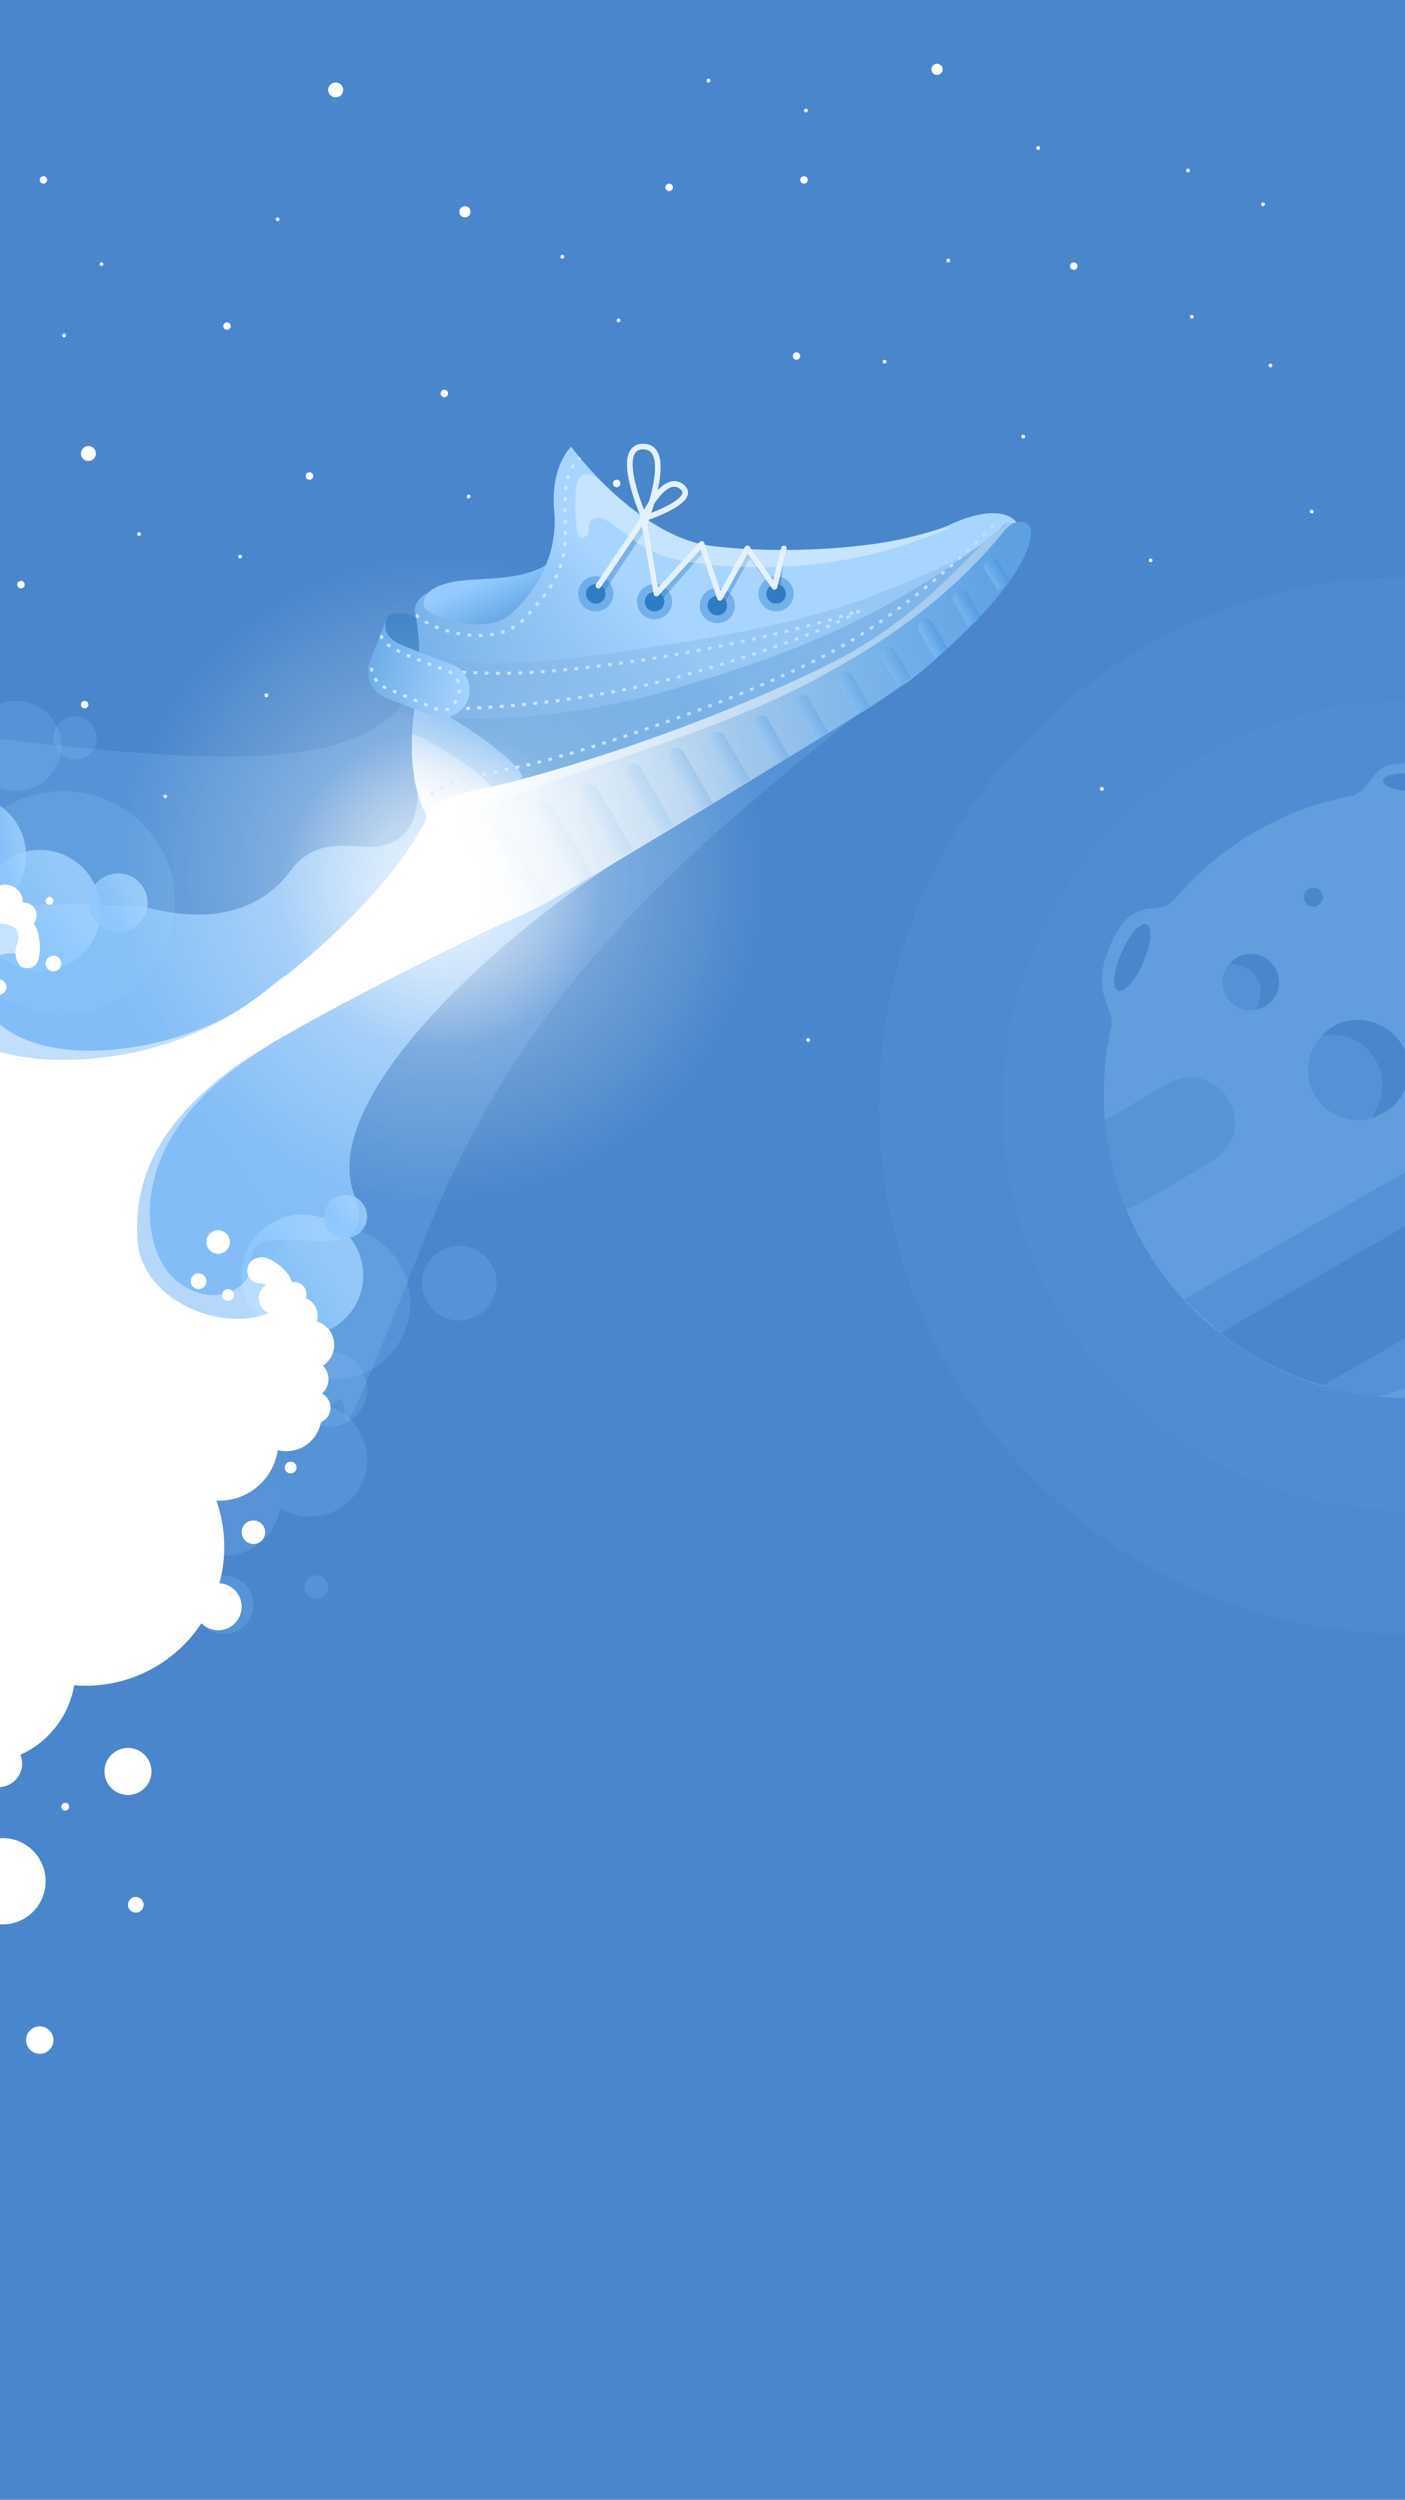 <svg xmlns="http://www.w3.org/2000/svg" xmlns:xlink="http://www.w3.org/1999/xlink" width="375" height="667" viewBox="0 0 375 667">
  <defs>
    <linearGradient id="linear-gradient" x1="0.689" y1="0.29" x2="0.236" y2="0.62" gradientUnits="objectBoundingBox">
      <stop offset="0" stop-color="#a2d2ff"/>
      <stop offset="1" stop-color="#8ec8ff"/>
    </linearGradient>
    <linearGradient id="linear-gradient-7" x1="0.92" y1="0.189" x2="0.252" y2="0.716" gradientUnits="objectBoundingBox">
      <stop offset="0" stop-color="#fff"/>
      <stop offset="1" stop-color="#fff"/>
    </linearGradient>
    <filter id="Path_643" x="31.793" y="185.053" width="133.364" height="124.615" filterUnits="userSpaceOnUse">
      <feOffset input="SourceAlpha"/>
      <feGaussianBlur stdDeviation="12" result="blur"/>
      <feFlood flood-color="#fff"/>
      <feComposite operator="in" in2="blur"/>
      <feComposite in="SourceGraphic"/>
    </filter>
    <filter id="Path_644" x="7.793" y="161.053" width="180.913" height="172.615" filterUnits="userSpaceOnUse">
      <feOffset input="SourceAlpha"/>
      <feGaussianBlur stdDeviation="20" result="blur-2"/>
      <feFlood flood-color="#fff"/>
      <feComposite operator="in" in2="blur-2"/>
      <feComposite in="SourceGraphic"/>
    </filter>
    <filter id="Path_645" x="-22.207" y="131.053" width="241.364" height="232.615" filterUnits="userSpaceOnUse">
      <feOffset input="SourceAlpha"/>
      <feGaussianBlur stdDeviation="30" result="blur-3"/>
      <feFlood flood-color="#fff"/>
      <feComposite operator="in" in2="blur-3"/>
      <feComposite in="SourceGraphic"/>
    </filter>
    <linearGradient id="linear-gradient-8" x1="0.07" y1="0.696" x2="0.5" y2="1.349" gradientUnits="objectBoundingBox">
      <stop offset="0" stop-color="#8ec8ff"/>
      <stop offset="1" stop-color="#2f81cf"/>
    </linearGradient>
    <linearGradient id="linear-gradient-9" x1="0.472" y1="0.403" x2="0.057" y2="0.725" gradientUnits="objectBoundingBox">
      <stop offset="0" stop-color="#a8d5ff"/>
      <stop offset="1" stop-color="#3c8cd8"/>
    </linearGradient>
    <linearGradient id="linear-gradient-10" x1="0.072" y1="0.545" x2="0.929" y2="0.602" gradientUnits="objectBoundingBox">
      <stop offset="0" stop-color="#fff"/>
      <stop offset="0.498" stop-color="#a1c8ec"/>
      <stop offset="0.782" stop-color="#72afe9"/>
      <stop offset="1" stop-color="#5da1e1"/>
    </linearGradient>
    <linearGradient id="linear-gradient-11" x1="0.066" y1="0.607" x2="1.263" y2="0.607" gradientUnits="objectBoundingBox">
      <stop offset="0" stop-color="#8ec8ff"/>
      <stop offset="1" stop-color="#237ccf"/>
    </linearGradient>
    <linearGradient id="linear-gradient-24" x1="0.567" y1="0.306" x2="0.21" y2="0.915" gradientUnits="objectBoundingBox">
      <stop offset="0" stop-color="#8ec8ff"/>
      <stop offset="1" stop-color="#fffefe"/>
    </linearGradient>
    <linearGradient id="linear-gradient-25" x1="0.05" y1="0.595" x2="1.342" y2="0.103" gradientUnits="objectBoundingBox">
      <stop offset="0" stop-color="#8ec8ff"/>
      <stop offset="1" stop-color="#3a8cd9"/>
    </linearGradient>
    <linearGradient id="linear-gradient-26" x1="0.622" y1="0.092" x2="0.2" y2="1.054" gradientUnits="objectBoundingBox">
      <stop offset="0" stop-color="#fff" stop-opacity="0.071"/>
      <stop offset="1" stop-color="#fffefe"/>
    </linearGradient>
    <radialGradient id="radial-gradient" cx="0.5" cy="0.5" r="0.5" gradientUnits="objectBoundingBox">
      <stop offset="0" stop-color="#fff"/>
      <stop offset="0.674" stop-color="#fff" stop-opacity="0.31"/>
      <stop offset="1" stop-color="#fff" stop-opacity="0"/>
    </radialGradient>
    <radialGradient id="radial-gradient-2" cx="0.5" cy="0.5" r="0.5" gradientUnits="objectBoundingBox">
      <stop offset="0" stop-color="#fff"/>
      <stop offset="1" stop-color="#fff" stop-opacity="0"/>
    </radialGradient>
    <clipPath id="clip-iOS_1">
      <rect width="375" height="667"/>
    </clipPath>
  </defs>
  <g id="iOS_1" data-name="iOS 1" clip-path="url(#clip-iOS_1)">
    <rect width="375" height="667" fill="#4986cc"/>
    <g id="Group_1594" data-name="Group 1594" transform="translate(-5504.404 7)">
      <circle id="Ellipse_88" data-name="Ellipse 88" cx="1.5" cy="1.5" r="1.5" transform="translate(5627 48)" fill="#fff"/>
      <circle id="Ellipse_91" data-name="Ellipse 91" cx="2" cy="2" r="2" transform="translate(5526 112)" fill="#fff"/>
      <circle id="Ellipse_94" data-name="Ellipse 94" cx="1" cy="1" r="1" transform="translate(5564 79)" fill="#fff"/>
      <circle id="Ellipse_201" data-name="Ellipse 201" cx="1" cy="1" r="1" transform="translate(5790 63)" fill="#fff"/>
      <circle id="Ellipse_97" data-name="Ellipse 97" cx="1" cy="1" r="1" transform="translate(5716 87)" fill="#fff"/>
      <circle id="Ellipse_99" data-name="Ellipse 99" cx="1" cy="1" r="1" transform="translate(5622 97)" fill="#fff"/>
      <circle id="Ellipse_100" data-name="Ellipse 100" cx="1" cy="1" r="1" transform="translate(5586 119)" fill="#fff"/>
      <circle id="Ellipse_200" data-name="Ellipse 200" cx="1" cy="1" r="1" transform="translate(5509 148)" fill="#fff"/>
      <circle id="Ellipse_172" data-name="Ellipse 172" cx="1" cy="1" r="1" transform="translate(5668 121)" fill="#fff"/>
      <circle id="Ellipse_112" data-name="Ellipse 112" cx="1" cy="1" r="1" transform="translate(5526 180)" fill="#fff"/>
      <circle id="Ellipse_102" data-name="Ellipse 102" cx="0.5" cy="0.5" r="0.5" transform="translate(5629 125)" fill="#fff"/>
      <circle id="Ellipse_196" data-name="Ellipse 196" cx="0.5" cy="0.5" r="0.5" transform="translate(5548 205)" fill="#fff"/>
      <circle id="Ellipse_103" data-name="Ellipse 103" cx="0.5" cy="0.5" r="0.5" transform="translate(5575 178)" fill="#fff"/>
      <circle id="Ellipse_114" data-name="Ellipse 114" cx="0.5" cy="0.5" r="0.5" transform="translate(5521 82)" fill="#fff"/>
      <circle id="Ellipse_118" data-name="Ellipse 118" cx="0.5" cy="0.5" r="0.5" transform="translate(5719 22)" fill="#fff"/>
      <circle id="Ellipse_199" data-name="Ellipse 199" cx="0.5" cy="0.5" r="0.5" transform="translate(5811 142)" fill="#fff"/>
      <circle id="Ellipse_241" data-name="Ellipse 241" cx="0.5" cy="0.5" r="0.5" transform="translate(5777 109)" fill="#fff"/>
      <circle id="Ellipse_198" data-name="Ellipse 198" cx="0.5" cy="0.5" r="0.5" transform="translate(5737 141)" fill="#fff"/>
      <circle id="Ellipse_240" data-name="Ellipse 240" cx="0.5" cy="0.5" r="0.5" transform="translate(5798 203)" fill="#fff"/>
      <circle id="Ellipse_104" data-name="Ellipse 104" cx="0.5" cy="0.5" r="0.5" transform="translate(5609 160)" fill="#fff"/>
      <circle id="Ellipse_105" data-name="Ellipse 105" cx="0.5" cy="0.5" r="0.5" transform="translate(5669 78)" fill="#fff"/>
      <circle id="Ellipse_119" data-name="Ellipse 119" cx="0.5" cy="0.5" r="0.5" transform="translate(5781 32)" fill="#fff"/>
      <circle id="Ellipse_106" data-name="Ellipse 106" cx="0.5" cy="0.5" r="0.5" transform="translate(5531 63)" fill="#fff"/>
      <circle id="Ellipse_117" data-name="Ellipse 117" cx="0.5" cy="0.5" r="0.5" transform="translate(5568 141)" fill="#fff"/>
      <circle id="Ellipse_203" data-name="Ellipse 203" cx="0.5" cy="0.5" r="0.5" transform="translate(5541 135)" fill="#fff"/>
      <circle id="Ellipse_116" data-name="Ellipse 116" cx="0.5" cy="0.5" r="0.5" transform="translate(5654 61)" fill="#fff"/>
      <circle id="Ellipse_115" data-name="Ellipse 115" cx="0.5" cy="0.5" r="0.5" transform="translate(5693 14)" fill="#fff"/>
      <circle id="Ellipse_107" data-name="Ellipse 107" cx="0.5" cy="0.5" r="0.5" transform="translate(5740 89)" fill="#fff"/>
      <circle id="Ellipse_282" data-name="Ellipse 282" cx="0.5" cy="0.5" r="0.5" transform="translate(5843 90)" fill="#fff"/>
      <circle id="Ellipse_285" data-name="Ellipse 285" cx="0.5" cy="0.5" r="0.5" transform="translate(5854 129)" fill="#fff"/>
      <circle id="Ellipse_284" data-name="Ellipse 284" cx="0.5" cy="0.5" r="0.5" transform="translate(5822 77)" fill="#fff"/>
      <circle id="Ellipse_251" data-name="Ellipse 251" cx="0.5" cy="0.5" r="0.5" transform="translate(5757 62)" fill="#fff"/>
      <circle id="Ellipse_202" data-name="Ellipse 202" cx="0.5" cy="0.5" r="0.5" transform="translate(5578 51)" fill="#fff"/>
      <circle id="Ellipse_109" data-name="Ellipse 109" cx="0.5" cy="0.5" r="0.5" transform="translate(5841 47)" fill="#fff"/>
      <circle id="Ellipse_283" data-name="Ellipse 283" cx="0.5" cy="0.5" r="0.5" transform="translate(5821 38)" fill="#fff"/>
      <circle id="Ellipse_101" data-name="Ellipse 101" cx="1" cy="1" r="1" transform="translate(5515 40)" fill="#fff"/>
      <circle id="Ellipse_89" data-name="Ellipse 89" cx="1" cy="1" r="1" transform="translate(5682 42)" fill="#fff"/>
      <circle id="Ellipse_204" data-name="Ellipse 204" cx="1" cy="1" r="1" transform="translate(5718 40)" fill="#fff"/>
      <circle id="Ellipse_93" data-name="Ellipse 93" cx="1.5" cy="1.5" r="1.5" transform="translate(5753 10)" fill="#fff"/>
      <circle id="Ellipse_90" data-name="Ellipse 90" cx="2" cy="2" r="2" transform="translate(5592 15)" fill="#fff"/>
    </g>
    <g id="Group_1599" data-name="Group 1599" transform="translate(0 -19.208)">
      <circle id="Ellipse_518" data-name="Ellipse 518" cx="0.523" cy="0.523" r="0.523" transform="translate(215.186 296.185)" fill="#fff"/>
      <circle id="Ellipse_488" data-name="Ellipse 488" cx="20.405" cy="20.405" r="20.405" transform="translate(68.687 346.414)" fill="#8ec8ff" opacity="0.2"/>
      <path id="Subtraction_57" data-name="Subtraction 57" d="M4.709,24.067A11.955,11.955,0,0,1,0,23.111V.956A11.955,11.955,0,0,1,4.709,0a12.033,12.033,0,0,1,8.509,20.542A11.955,11.955,0,0,1,4.709,24.067Z" transform="translate(-0.377 206.194)" fill="#8ec8ff" opacity="0.2"/>
      <path id="Subtraction_55" data-name="Subtraction 55" d="M0,278.214V49.725C28.261,53.073,46.477,54.5,60.913,54.5c25.223,0,39.67-4.573,48.309-15.29,25.66-3.423,54.847-13.71,80.6-22.785,12.338-4.348,23.991-8.455,34.272-11.474C235.6,1.573,243.872,0,250.14,0c5.488,0,9.341,1.219,11.778,3.728a10.153,10.153,0,0,1,2.369,4.056,17.493,17.493,0,0,1,.692,5.763C253.272,23.958,240.933,33.892,229,43.5c-43.426,34.962-88.33,71.114-115.222,139.39-16.117,40.919-19.8,48.676-20.963,48.676-.4,0-.483-.984-.576-2.123-.016-.194-.032-.392-.05-.59-.129-1.409-.363-2.712-1.191-2.712-.987,0-2.647,1.83-5.077,5.6-3.091,4.791-5.865,7.12-8.481,7.121-1.818,0-3.544-1.138-5.277-3.481a43.908,43.908,0,0,1-4.174-7.659c-.3-.648-.588-1.3-.871-1.936l-.006-.014c-2.2-4.931-4.109-9.189-6.315-9.189a1.767,1.767,0,0,0-.569.1,9.362,9.362,0,0,1-3.039.448,32.325,32.325,0,0,1-4.955-.54L52,216.545a36.159,36.159,0,0,0-5.63-.577c-4.664,0-8.363,1.8-11.643,5.67-3.212,3.788-2.338,8.858-1.326,14.728.9,5.19,1.91,11.073.153,17.083-2.022,6.918-7.395,12.854-16.425,18.148A55.616,55.616,0,0,1,0,278.214Z" transform="translate(-0.377 166.586)" fill="#8ec8ff" opacity="0.2"/>
      <path id="Subtraction_58" data-name="Subtraction 58" d="M17.267,59.647A29.623,29.623,0,0,1,0,54.143V5.5A29.844,29.844,0,0,1,44.745,18.215,29.814,29.814,0,0,1,17.267,59.647Z" transform="translate(-0.377 230.261)" fill="#8ec8ff" opacity="0.2"/>
      <circle id="Ellipse_489" data-name="Ellipse 489" cx="9.941" cy="9.941" r="9.941" transform="translate(112.637 351.646)" fill="#8ec8ff" opacity="0.2"/>
      <circle id="Ellipse_505" data-name="Ellipse 505" cx="9.941" cy="9.941" r="9.941" transform="translate(78.105 379.899)" fill="#8ec8ff" opacity="0.2"/>
      <circle id="Ellipse_522" data-name="Ellipse 522" cx="3.139" cy="3.139" r="3.139" transform="translate(81.244 439.545)" fill="#8ec8ff" opacity="0.2"/>
      <circle id="Ellipse_510" data-name="Ellipse 510" cx="15.173" cy="15.173" r="15.173" transform="translate(67.641 393.503)" fill="#8ec8ff" opacity="0.2"/>
      <circle id="Ellipse_477" data-name="Ellipse 477" cx="5.755" cy="5.755" r="5.755" transform="translate(14.273 210.379)" fill="#8ec8ff" opacity="0.2"/>
      <path id="Subtraction_56" data-name="Subtraction 56" d="M37.6,196.673a231.812,231.812,0,0,1-28.3-1.89L0,148.868V69.9c4.354-1.147,10.3-1.681,18.718-1.681,5.242,0,11.671.2,20.233.628a52.085,52.085,0,0,0,14.22,2.154c10.534,0,19.1-4.039,24.761-11.679a15.761,15.761,0,0,1,6.791-5.487,18.6,18.6,0,0,1,7.147-1.2c1.266,0,2.511.071,3.609.133l.119.007c1.144.065,2.225.127,3.265.127a16.119,16.119,0,0,0,2.516-.17c7.024-1.117,10.278-5.637,10.551-14.655,7.22-5.124,13.868-15.2,18.174-22.758A162.771,162.771,0,0,0,137.794,0l8.566,21.191.01,0c1.08.261,10.834,2.647,20.711,5.922a108.462,108.462,0,0,1,14.467,5.741c4.433,2.254,6.8,4.311,7.042,6.116.166,1.25-.692,2.4-2.551,3.411-6.612,3.607-9.765,4.226-11.28,4.524-1.315.259-1.315.259-1.2,1.824.048.665.114,1.575.114,2.9-14.464,8.006-36.988,24.321-54.7,42.723-9.319,9.681-16.191,18.758-20.425,26.98-4.86,9.438-6.114,17.562-3.729,24.146,1.654,4.545,1.763,7.747.333,9.789-1.773,2.532-5.731,2.856-8.981,2.857-1.709,0-3.5-.1-5.235-.2l-.059,0c-1.7-.1-3.467-.2-5.067-.2-3.731,0-7.623.467-8.2,3.931-.722,4.334,2.174,7.7,4.975,10.949,2.528,2.935,4.916,5.708,4.65,9.046-.2,2.479-1.871,5.015-5.117,7.753-3.126,2.637-8.115,4.586-14.829,5.792A113.641,113.641,0,0,1,37.6,196.673Z" transform="translate(-0.377 192.243)" opacity="0.8" fill="url(#linear-gradient)"/>
      <circle id="Ellipse_490" data-name="Ellipse 490" cx="16.22" cy="16.22" r="16.22" transform="translate(64.501 343.274)" opacity="0.8" fill="url(#linear-gradient)"/>
      <circle id="Ellipse_491" data-name="Ellipse 491" cx="5.755" cy="5.755" r="5.755" transform="translate(86.476 338.042)" opacity="0.8" fill="url(#linear-gradient)"/>
      <path id="Subtraction_61" data-name="Subtraction 61" d="M10.988,32.439A16.172,16.172,0,0,1,0,28.15V4.289a16.22,16.22,0,0,1,22.457.462A16.219,16.219,0,0,1,10.988,32.439Z" transform="translate(-0.377 245.957)" opacity="0.8" fill="url(#linear-gradient)"/>
      <circle id="Ellipse_482" data-name="Ellipse 482" cx="7.848" cy="7.848" r="7.848" transform="translate(23.691 252.236)" opacity="0.8" fill="url(#linear-gradient)"/>
      <path id="Subtraction_59" data-name="Subtraction 59" d="M0,27.131V0A16.189,16.189,0,0,1,7.325,13.566,16.189,16.189,0,0,1,0,27.13Z" transform="translate(-0.377 233.961)" opacity="0.8" fill="url(#linear-gradient)"/>
      <circle id="Ellipse_523" data-name="Ellipse 523" cx="7.848" cy="7.848" r="7.848" transform="translate(51.944 439.545)" fill="#5793d6"/>
      <circle id="Ellipse_511" data-name="Ellipse 511" cx="15.173" cy="15.173" r="15.173" transform="translate(44.619 403.967)" fill="#5793d6"/>
      <path id="Subtraction_60" data-name="Subtraction 60" d="M0,171.062V62.169a63.025,63.025,0,0,0,17.387,2.163,90.326,90.326,0,0,0,39.961-9.359c7.648-3.8,19.5-12.6,30.194-22.412C100.372,20.789,109.818,9.226,114.142,0c.6,2.664,6.7,3.623,6.766,3.632l2.57,13.644,2.846,11.668s.007-.006.021-.013a62.415,62.415,0,0,1,5.769-2.868c3.027-1.314,7.368-2.881,10.863-2.881a9.709,9.709,0,0,1,1.663.134c-21.524,9.369-70.318,34.347-82.308,43.4C43.807,80.7,36.012,94.782,37.059,112.381c.75,12.6,14.364,21.061,26.608,21.061a22.124,22.124,0,0,0,8.942-1.752,3.934,3.934,0,0,0,1.916-3.1c.02-2.208-2.393-4.061-2.417-4.079s-4-.711-4.991-2.868a3.143,3.143,0,0,1,.388-3.012,3,3,0,0,1,2.684-1.617c1.783,0,3.72,1.34,4.716,2.138a10.956,10.956,0,0,1,2.735,2.961c.067.164.167.383.283.636.956,2.1,3.2,7.018,1.558,11.305a24.305,24.305,0,0,0-.9,4.942c-.843,6.9-2.116,17.327-13.037,21.178C56.867,163.24,25.111,167.787,0,171.062ZM7.6,39.879a2.609,2.609,0,0,1-1.949-.785,5.406,5.406,0,0,1-1.14-3.733,7.079,7.079,0,0,1,.325-1.52c.508-1.792,1.14-4.021-1.469-5.247a6.53,6.53,0,0,0-2.748-.545c-.2,0-.413.007-.623.022V25.981l9.544,2.183c1.362,2.074,2.056,6.967.927,9.723a2.812,2.812,0,0,1-1.958,1.889A4.351,4.351,0,0,1,7.6,39.879Z" transform="translate(-0.377 237.654)" fill="url(#linear-gradient-7)"/>
      <circle id="Ellipse_483" data-name="Ellipse 483" cx="3.411" cy="3.411" r="3.411" transform="matrix(0.998, -0.07, 0.07, 0.998, 2.729, 260.284)" fill="#fff"/>
      <circle id="Ellipse_495" data-name="Ellipse 495" cx="4.264" cy="4.264" r="4.264" transform="matrix(0.998, -0.07, 0.07, 0.998, 68.797, 361.658)" fill="#fff"/>
      <circle id="Ellipse_496" data-name="Ellipse 496" cx="3.255" cy="3.255" r="3.255" transform="matrix(0.998, -0.07, 0.07, 0.998, 75.084, 361.53)" fill="#fff"/>
      <circle id="Ellipse_497" data-name="Ellipse 497" cx="3.411" cy="3.411" r="3.411" transform="matrix(0.998, -0.07, 0.07, 0.998, 65.77, 355.031)" fill="#fff"/>
      <circle id="Ellipse_512" data-name="Ellipse 512" cx="4.264" cy="4.264" r="4.264" transform="matrix(0.998, -0.07, 0.07, 0.998, 79.386, 390.835)" fill="#fff"/>
      <circle id="Ellipse_524" data-name="Ellipse 524" cx="8.953" cy="8.953" r="8.953" transform="matrix(0.998, -0.07, 0.07, 0.998, 20.442, 440.261)" fill="#fff"/>
      <circle id="Ellipse_501" data-name="Ellipse 501" cx="5.116" cy="5.116" r="5.116" transform="matrix(0.998, -0.07, 0.07, 0.998, 74.199, 365.554)" fill="#fff"/>
      <circle id="Ellipse_513" data-name="Ellipse 513" cx="9.38" cy="9.38" r="9.38" transform="matrix(0.998, -0.07, 0.07, 0.998, 66.389, 388.325)" fill="#fff"/>
      <circle id="Ellipse_514" data-name="Ellipse 514" cx="15.775" cy="15.775" r="15.775" transform="matrix(0.998, -0.07, 0.07, 0.998, 41.661, 389.199)" fill="#fff"/>
      <path id="Subtraction_66" data-name="Subtraction 66" d="M0,49.072V0A24.747,24.747,0,0,1,7.715,2.753a25,25,0,0,1,6.329,5.019,24.827,24.827,0,0,1,4.423,6.833,24.862,24.862,0,0,1,2,8.194A24.871,24.871,0,0,1,15.212,39.92,24.864,24.864,0,0,1,0,49.072Z" transform="translate(-0.377 440.138)" fill="#fff"/>
      <circle id="Ellipse_502" data-name="Ellipse 502" cx="25.155" cy="25.155" r="25.155" transform="matrix(0.998, -0.07, 0.07, 0.998, 2.431, 378.266)" fill="#fff"/>
      <path id="Subtraction_65" data-name="Subtraction 65" d="M23.157,74.117h0A36.917,36.917,0,0,1,0,65.96V8.153A36.834,36.834,0,0,1,20.608.092C21.479.031,22.361,0,23.23,0A37.069,37.069,0,0,1,39.964,70.114a36.823,36.823,0,0,1-14.186,3.911C24.909,74.086,24.027,74.117,23.157,74.117Z" transform="translate(-0.377 394.88)" fill="#fff"/>
      <circle id="Ellipse_506" data-name="Ellipse 506" cx="5.116" cy="5.116" r="5.116" transform="matrix(0.998, -0.07, 0.07, 0.998, 77.09, 382.448)" fill="#fff"/>
      <circle id="Ellipse_507" data-name="Ellipse 507" cx="5.116" cy="5.116" r="5.116" transform="matrix(0.998, -0.07, 0.07, 0.998, 71.076, 382.014)" fill="#fff"/>
      <circle id="Ellipse_503" data-name="Ellipse 503" cx="6.551" cy="6.551" r="6.551" transform="matrix(0.998, -0.07, 0.07, 0.998, 75.658, 371.979)" fill="#fff"/>
      <path id="Subtraction_62" data-name="Subtraction 62" d="M1.8,9.38A4.645,4.645,0,0,1,0,9.021V.358A4.682,4.682,0,0,1,1.473.012C1.583,0,1.7,0,1.805,0a4.69,4.69,0,0,1,.322,9.368C2.017,9.376,1.905,9.38,1.8,9.38Z" transform="translate(-0.377 255.258)" fill="#fff"/>
      <circle id="Ellipse_492" data-name="Ellipse 492" cx="3.139" cy="3.139" r="3.139" transform="translate(55.084 347.46)" fill="#fff"/>
      <circle id="Ellipse_520" data-name="Ellipse 520" cx="3.139" cy="3.139" r="3.139" transform="translate(64.501 424.895)" fill="#fff"/>
      <circle id="Ellipse_527" data-name="Ellipse 527" cx="6.279" cy="6.279" r="6.279" transform="translate(27.877 485.588)" fill="#fff"/>
      <path id="Subtraction_67" data-name="Subtraction 67" d="M0,12.557H0V0A6.286,6.286,0,0,1,6.279,6.279,6.286,6.286,0,0,1,0,12.557Z" transform="translate(-0.377 483.495)" fill="#fff"/>
      <circle id="Ellipse_526" data-name="Ellipse 526" cx="6.279" cy="6.279" r="6.279" transform="translate(51.944 441.638)" fill="#fff"/>
      <path id="Subtraction_68" data-name="Subtraction 68" d="M1.046,23.021c-.348,0-.7-.016-1.046-.047V.047C.349.015.7,0,1.046,0a11.437,11.437,0,0,1,8.14,3.371,11.51,11.51,0,0,1,0,16.278A11.437,11.437,0,0,1,1.046,23.021Z" transform="translate(-0.377 509.655)" fill="#fff"/>
      <circle id="Ellipse_486" data-name="Ellipse 486" cx="2.093" cy="2.093" r="2.093" transform="translate(12.18 274.211)" fill="#fff"/>
      <path id="Subtraction_64" data-name="Subtraction 64" d="M0,4.185H0V0A2.1,2.1,0,0,1,2.094,2.093,2.1,2.1,0,0,1,0,4.185Z" transform="translate(-0.377 280.49)" fill="#fff"/>
      <circle id="Ellipse_498" data-name="Ellipse 498" cx="2.093" cy="2.093" r="2.093" transform="translate(50.898 358.971)" fill="#fff"/>
      <circle id="Ellipse_531" data-name="Ellipse 531" cx="2.093" cy="2.093" r="2.093" transform="translate(34.155 525.352)" fill="#fff"/>
      <circle id="Ellipse_499" data-name="Ellipse 499" cx="1.57" cy="1.57" r="1.57" transform="translate(59.269 363.156)" fill="#fff"/>
      <circle id="Ellipse_519" data-name="Ellipse 519" cx="1.57" cy="1.57" r="1.57" transform="translate(76.012 409.199)" fill="#fff"/>
      <circle id="Ellipse_532" data-name="Ellipse 532" cx="3.662" cy="3.662" r="3.662" transform="translate(6.948 559.883)" fill="#fff"/>
      <circle id="Ellipse_485" data-name="Ellipse 485" cx="1.046" cy="1.046" r="1.046" transform="translate(12.18 258.514)" fill="#fff"/>
      <circle id="Ellipse_529" data-name="Ellipse 529" cx="1.046" cy="1.046" r="1.046" transform="translate(16.366 500.237)" fill="#fff"/>
      <path id="Path_649" data-name="Path 649" d="M6771.435,1098.786c-40.409,23.861-34.925,55.09-24.859,62.984s19.051,1.465,19.343-2.491c6.742-10.112,8.5,15.135,8.5,15.135l-33.82,1.973-18.436-37.347,19.763-33.07Z" transform="translate(-6699.348 -800.732)" fill="#fff" opacity="0.4"/>
      <path id="Subtraction_63" data-name="Subtraction 63" d="M0,50.271H0V29.112c5.5,4.783,13.947,7.311,24.426,7.311,16.887,0,36.22-6.631,47.013-16.125,2.954-2.6,4.659-3.916,5.068-3.916a.087.087,0,0,1,.089.048c.487,1.117-18.563,21.621-18.756,21.828l-21.3,4.732L0,50.27ZM7.512,12.292c-.294,0-.683-.276-1.157-.822a3.99,3.99,0,0,0-3.046-1.025A10.592,10.592,0,0,0,0,11.024V0L7.522,4.466c.053.27,1.266,6.52.341,7.648A.443.443,0,0,1,7.512,12.292Z" transform="translate(-0.377 263.133)" fill="#fff" opacity="0.5"/>
      <g transform="matrix(1, 0, 0, 1, 0, 19.21)" filter="url(#Path_643)">
        <path id="Path_643-2" data-name="Path 643" d="M6810.521,1023.557c-3.1,6.957-20.292,34.013-45.376,52.615,33.821-15.219,51.444-21.76,61.364-25.48C6813.264,1044.209,6810.521,1023.557,6810.521,1023.557Z" transform="translate(-6697.35 -802.5)" fill="#fff"/>
      </g>
      <g transform="matrix(1, 0, 0, 1, 0, 19.21)" filter="url(#Path_644)">
        <path id="Path_644-2" data-name="Path 644" d="M6810.521,1023.557c-3.1,6.957-20.292,34.013-45.376,52.615,33.821-15.219,50.2-24.747,60.913-25.592C6812.813,1044.1,6810.521,1023.557,6810.521,1023.557Z" transform="translate(-6697.35 -802.5)" fill="#fff"/>
      </g>
      <g transform="matrix(1, 0, 0, 1, 0, 19.21)" filter="url(#Path_645)">
        <path id="Path_645-2" data-name="Path 645" d="M6810.521,1023.557c-3.1,6.957-20.292,34.013-45.376,52.615,33.821-15.219,50.654-24.747,61.364-25.592C6813.264,1044.1,6810.521,1023.557,6810.521,1023.557Z" transform="translate(-6697.35 -802.5)" fill="#fff"/>
      </g>
      <path id="Path_650" data-name="Path 650" d="M6425.469,1003.972c.657.587,1.395,2.174.724,5.267-1.079,3.74-1.647,6.186-2.684,10.021a3.283,3.283,0,0,1-3.456,2.141l-1.52-.483a15.419,15.419,0,0,1-4.419-17.371C6415.481,999.964,6423.742,1003.246,6425.469,1003.972Z" transform="translate(-6310.987 -819.093)" fill="#2f7bc4"/>
      <circle id="Ellipse_521" data-name="Ellipse 521" cx="0.523" cy="0.523" r="0.523" transform="translate(225.65 165.383)" fill="#fff"/>
      <path id="Path_651" data-name="Path 651" d="M6414.4,994.024c-1.769-3.577.659-7.888,9.615-9.027s22.757.667,28.58-10.089-3.256,11.841-3.256,11.841l-11.15,8.289-10.953,2.763Z" transform="translate(-6301.37 -810.803)" fill="url(#linear-gradient-8)"/>
      <path id="Path_652" data-name="Path 652" d="M6815.577,279.066c-11.11-22.617.112-36.157-4.357-56.768-.513-2.155,2.14-4.789,3.531-5.085-2.022,2.382-1.089,4-.383,4.612,3.3,2.95,16.644,6.383,22.553.946,6.67-6.136,12.54-15.474,11.473-27.48s4.536-17.075,4.536-17.075,17.875,24.545,38.685,26.68,49.62.326,63.431-6.357c9.2-3.99,14.252-2.657,16.12-.789s2.48.7,2.48,4.171-7.25,21.184-31.008,39.046c-31.3,21.071-49.231,29.278-78.453,48.442-10.492,4.769-34.722,20.213-44.86,7.14S6815.577,279.066,6815.577,279.066Z" transform="translate(-6700.48 -39.814)" fill="url(#linear-gradient-9)"/>
      <path id="Path_653" data-name="Path 653" d="M6420.664,1048.634c-3.978-8.826-7.312-16.5-5.778-30.3s1.586-7.364,1.7-18.336c10.551,4.836,30.739,3.664,63.29-1.465s46.618-8.646,68.6-17.878,20.712-13.428,25.852-14.68c6.5,1.334-17.406,28.966-17.406,28.966l-77.045,44.86-35.688,15.509S6424.641,1057.46,6420.664,1048.634Z" transform="translate(-6304.479 -806.897)" fill="#5c98d1" opacity="0.22"/>
      <path id="Path_654" data-name="Path 654" d="M6420.8,1048.651c-3.929-11.182-6.579-28.369-5.578-33.039s-11.872,2.917,5.578,1.691c9.127,1.178,35.063,1.319,64.518-7.62s52.463-17.146,81.919-38.834c5.131,1.8,1.785-5.242,7.5-5.247s-17.677,29.351-17.677,29.351l-77.045,44.86-35.688,15.509S6424.728,1059.833,6420.8,1048.651Z" transform="translate(-6304.615 -806.914)" fill="#3881c7" opacity="0.25"/>
      <path id="Path_655" data-name="Path 655" d="M182.8,22.369c-10.995,6.851-36.385,12.969-58.112,13.141C91.643,36.557,52.8,37.416,27.861,37.416,11.356,36.862,0,34,0,21.331,0,13.833,8.665,5.753,12.029.953c3.855-1.394,7.637-1.384,14.7.869C39,6.538,82.37,17.074,123.992,19.938c30.243,2.081,51.193-8.339,58.869-8.339S193.795,15.518,182.8,22.369Z" transform="translate(102.891 241.677) rotate(-30)" fill="url(#linear-gradient-10)"/>
      <path id="Path_656" data-name="Path 656" d="M6811.431,222.982c5.89,5.283,21.612,8.568,28.826,1.128,8.229-9.018,11.5-13.414,11.047-25.814s1.261-14.721,3.945-17.247" transform="translate(-6700.437 -39.682)" fill="none" stroke="#e4f2ff" stroke-width="0.8" stroke-dasharray="1 2" opacity="0.7"/>
      <path id="Path_657" data-name="Path 657" d="M180.824,12.281c-16.331,6.182-35.2,9.647-59.235,9.055C88.6,21.336,46.146,8.589,21.458,6.467,5.239,6.467,0,32.76,0,20.094,3.985,7.556,7.076-4.116,24.378,1.408c12.276,4.715,55.645,15.251,97.266,18.115,30.243,2.081,51.193-8.339,58.869-8.339S181.524,11.66,180.824,12.281Z" transform="translate(105.132 240.863) rotate(-30)" fill="#fff" opacity="0.4"/>
      <circle id="Ellipse_493" data-name="Ellipse 493" cx="4.695" cy="4.695" r="4.695" transform="translate(152.598 175.94) rotate(-30)" fill="#3f8ed9" opacity="0.5"/>
      <circle id="Ellipse_494" data-name="Ellipse 494" cx="2.602" cy="2.602" r="2.602" transform="translate(155.457 176.706) rotate(-30)" fill="#2f7bc4"/>
      <circle id="Ellipse_500" data-name="Ellipse 500" cx="4.695" cy="4.695" r="4.695" transform="translate(168.294 178.033) rotate(-30)" fill="#3f8ed9" opacity="0.5"/>
      <circle id="Ellipse_504" data-name="Ellipse 504" cx="2.602" cy="2.602" r="2.602" transform="translate(171.154 178.799) rotate(-30)" fill="#2f7bc4"/>
      <circle id="Ellipse_508" data-name="Ellipse 508" cx="4.695" cy="4.695" r="4.695" transform="translate(185.037 179.079) rotate(-30)" fill="#3f8ed9" opacity="0.5"/>
      <circle id="Ellipse_509" data-name="Ellipse 509" cx="2.602" cy="2.602" r="2.602" transform="translate(187.896 179.845) rotate(-30)" fill="#2f7bc4"/>
      <circle id="Ellipse_516" data-name="Ellipse 516" cx="4.695" cy="4.695" r="4.695" transform="translate(200.733 175.94) rotate(-30)" fill="#3f8ed9" opacity="0.5"/>
      <circle id="Ellipse_517" data-name="Ellipse 517" cx="2.602" cy="2.602" r="2.602" transform="translate(203.593 176.706) rotate(-30)" fill="#2f7bc4"/>
      <path id="Path_662" data-name="Path 662" stroke="#2f7bc4" d="M0,9.078,18.194,0,11.545,18.866l17.244-5.8-3,14.991,13.084-7.785L40.255,32.9l4.658-6.4,2.221-2.238" fill="none" transform="translate(156.221 168.657) rotate(-30)" stroke-linecap="round" stroke-linejoin="round" stroke-width="1.5" opacity="0.4"/>
      <path id="Rectangle_1683" data-name="Rectangle 1683" d="M2.093,0h0A2.093,2.093,0,0,1,4.186,2.093V29.3a0,0,0,0,1,0,0H0a0,0,0,0,1,0,0V2.093A2.093,2.093,0,0,1,2.093,0Z" transform="translate(130.706 239.549) rotate(-30)" opacity="0.05" fill="url(#linear-gradient-11)"/>
      <path id="Rectangle_1684" data-name="Rectangle 1684" d="M2.093,0h0A2.093,2.093,0,0,1,4.186,2.093V24.068a0,0,0,0,1,0,0H0a0,0,0,0,1,0,0V2.093A2.093,2.093,0,0,1,2.093,0Z" transform="translate(142.74 234.176) rotate(-30)" opacity="0.07" fill="url(#linear-gradient-11)"/>
      <path id="Rectangle_1685" data-name="Rectangle 1685" d="M2.093,0h0A2.093,2.093,0,0,1,4.186,2.093V20.928a0,0,0,0,1,0,0H0a0,0,0,0,1,0,0V2.093A2.093,2.093,0,0,1,2.093,0Z" transform="translate(154.774 229.85) rotate(-30)" opacity="0.1" fill="url(#linear-gradient-11)"/>
      <path id="Rectangle_1686" data-name="Rectangle 1686" d="M2.093,0h0A2.093,2.093,0,0,1,4.186,2.093V19.882a0,0,0,0,1,0,0H0a0,0,0,0,1,0,0V2.093A2.093,2.093,0,0,1,2.093,0Z" transform="translate(166.284 224.338) rotate(-30)" opacity="0.15" fill="url(#linear-gradient-11)"/>
      <path id="Rectangle_1687" data-name="Rectangle 1687" d="M2.093,0h0A2.093,2.093,0,0,1,4.186,2.093v15.7a0,0,0,0,1,0,0H0a0,0,0,0,1,0,0V2.093A2.093,2.093,0,0,1,2.093,0Z" transform="translate(177.795 220.152) rotate(-30)" opacity="0.2" fill="url(#linear-gradient-11)"/>
      <path id="Rectangle_1688" data-name="Rectangle 1688" d="M2.093,0h0A2.093,2.093,0,0,1,4.186,2.093V15.7a0,0,0,0,1,0,0H0a0,0,0,0,1,0,0V2.093A2.093,2.093,0,0,1,2.093,0Z" transform="translate(188.782 215.826) rotate(-30)" opacity="0.2" fill="url(#linear-gradient-11)"/>
      <path id="Rectangle_1690" data-name="Rectangle 1690" d="M2.093,0h0A2.093,2.093,0,0,1,4.186,2.093V13.6a0,0,0,0,1,0,0H0a0,0,0,0,1,0,0V2.093A2.093,2.093,0,0,1,2.093,0Z" transform="translate(200.293 211.36) rotate(-30)" opacity="0.25" fill="url(#linear-gradient-11)"/>
      <path id="Rectangle_1691" data-name="Rectangle 1691" d="M2.093,0h0A2.093,2.093,0,0,1,4.186,2.093V12.557a0,0,0,0,1,0,0H0a0,0,0,0,1,0,0V2.093A2.093,2.093,0,0,1,2.093,0Z" transform="translate(211.28 205.988) rotate(-30)" opacity="0.25" fill="url(#linear-gradient-11)"/>
      <path id="Rectangle_1692" data-name="Rectangle 1692" d="M2.093,0h0A2.093,2.093,0,0,1,4.186,2.093v9.418a0,0,0,0,1,0,0H0a0,0,0,0,1,0,0V2.093A2.093,2.093,0,0,1,2.093,0Z" transform="translate(222.791 199.71) rotate(-30)" opacity="0.25" fill="url(#linear-gradient-11)"/>
      <path id="Rectangle_1694" data-name="Rectangle 1694" d="M2.093,0h0A2.093,2.093,0,0,1,4.186,2.093v8.371a0,0,0,0,1,0,0H0a0,0,0,0,1,0,0V2.093A2.093,2.093,0,0,1,2.093,0Z" transform="translate(234.302 193.151) rotate(-30)" opacity="0.25" fill="url(#linear-gradient-11)"/>
      <path id="Rectangle_1695" data-name="Rectangle 1695" d="M2.093,0h0A2.093,2.093,0,0,1,4.186,2.093v8.371a0,0,0,0,1,0,0H0a0,0,0,0,1,0,0V2.093A2.093,2.093,0,0,1,2.093,0Z" transform="translate(244.243 185.685) rotate(-30)" opacity="0.4" fill="url(#linear-gradient-11)"/>
      <path id="Rectangle_1696" data-name="Rectangle 1696" d="M2.093,0h0A2.093,2.093,0,0,1,4.186,2.093V9.418a0,0,0,0,1,0,0H0a0,0,0,0,1,0,0V2.093A2.093,2.093,0,0,1,2.093,0Z" transform="translate(253.66 178.08) rotate(-30)" opacity="0.4" fill="url(#linear-gradient-11)"/>
      <path id="Rectangle_1697" data-name="Rectangle 1697" d="M2.093,0h0A2.093,2.093,0,0,1,4.186,2.093V8.371a0,0,0,0,1,0,0H0a0,0,0,0,1,0,0V2.093A2.093,2.093,0,0,1,2.093,0Z" transform="matrix(0.848, -0.53, 0.53, 0.848, 261.881, 169.604)" opacity="0.4" fill="url(#linear-gradient-11)"/>
      <path id="Path_665" data-name="Path 665" d="M.636,17.347S2.814-3.768,10,.593,0,18.449,0,18.449" transform="translate(162.814 142.849) rotate(-30)" fill="none" stroke="#e4f2ff" stroke-width="1.5"/>
      <path id="Path_666" data-name="Path 666" d="M0,9.2S5.746-3.1,10.571.744,0,9.2,0,9.2" transform="matrix(1, -0.017, 0.017, 1, 171.345, 148.472)" fill="none" stroke="#e4f2ff" stroke-width="1.5"/>
      <path id="Path_663" data-name="Path 663" d="M6854.368,955.634c5.449,5.429,16.062,14.564,26.87,16.32,15.871,2.579,41.06,1.862,55.2-1.987s14.811-3.643.44,1.488-35.817,8.413-56.807,5.565c-7.993-1.085-10.839-2.052-16.492-5.542-2.274-1.4-7.8-6.619-10.263-6.619-2.626,0-2.664,1.751-2.665,3.782,0,1.428-2.958,2.637-3.08-.325a51.479,51.479,0,0,1-.319-11.033C6847.8,951.544,6851.489,952.768,6854.368,955.634Z" transform="translate(-6693.549 -807.489)" fill="#fff" opacity="0.34"/>
      <path id="Path_658" data-name="Path 658" d="M6418.7,1042.112c-3.694-5.952-5.5-16.83-3.442-29.862,1.81.642-1.817-2.51,7.064,1.915s24.9,16.71,20.767,17.825c-2.238.6-5.13,1.379-7.816,2.067C6425.887,1035.545,6421.673,1038.264,6418.7,1042.112Z" transform="translate(-6304.484 -804.772)" opacity="0.7" fill="url(#linear-gradient-24)"/>
      <path id="Path_660" data-name="Path 660" d="M6818.275,216.431c13.448.694,24.113.347,50.734-3.642,24.193-3.989,45.524-9.365,55.409-12.833-5.81,3.9-28.875,12.747-53.849,19.163a269.6,269.6,0,0,1-52.294,7.024" transform="translate(-6694.887 -17.876)" fill="none" stroke="#c4e0fa" stroke-width="0.8" stroke-dasharray="1 2"/>
      <path id="Path_647" data-name="Path 647" d="M7.328,0H21.295c5.048.392,6.426,4.819,6.824,6.305.112,5.176-.016,8.444,0,13.273-.269-3.3-2.547-4.78-6.426-4.923-5.647-.12-14.368,0-14.368,0A7.328,7.328,0,0,1,7.328,0Z" transform="translate(122.325 212.82) rotate(-159)" fill="url(#linear-gradient-25)"/>
      <path id="Path_648" data-name="Path 648" d="M24.852,13.163c-.188-2.309-6.96-2.528-9.673-2.628-3.95-.084-10.052,0-10.052,0A5.126,5.126,0,0,1,0,5.408C0,2.577.6-.064,4.58,0S18.985.423,18.985.423a6.61,6.61,0,0,1,5.623,4.313" transform="translate(120.376 209.868) rotate(-159)" fill="none" stroke="#c5e1fa" stroke-width="0.8" stroke-dasharray="1 2"/>
      <path id="Path_659" data-name="Path 659" d="M6418.7,1041.748c-2.881-4.642-4.611-12.282-4.246-21.922.086-2.31,23.5,13.179,20.818,13.867C6425.887,1035.181,6421.672,1037.9,6418.7,1041.748Z" transform="translate(-6304.484 -804.408)" fill="url(#linear-gradient-26)"/>
      <path id="Path_664" data-name="Path 664" d="M0,9.447,19.352,0l-7,19.033,17.081-5.424L26.444,28.5l12.972-7.791L40.523,33.23l7.338-7.647" transform="translate(154.99 167.291) rotate(-30)" fill="none" stroke="#e4f2ff" stroke-linecap="round" stroke-linejoin="round" stroke-width="1.5"/>
      <path id="Path_661" data-name="Path 661" d="M5524.265,250.216c2.764-3.141,9.674-4.523,25-7.789s61.183-18.594,83.922-31.408,42.714-34.172,42.714-34.172" transform="translate(-5409.259 -18.949)" fill="none" stroke="#c1def9" stroke-width="0.8" stroke-dasharray="1 2"/>
      <ellipse id="Ellipse_476" data-name="Ellipse 476" cx="86.853" cy="87.376" rx="86.853" ry="87.376" transform="translate(-1 221.061) rotate(-30)" opacity="0.5" fill="url(#radial-gradient)"/>
      <ellipse id="Ellipse_480" data-name="Ellipse 480" cx="42.903" cy="42.38" rx="42.903" ry="42.38" transform="translate(59.56 241.193) rotate(-30)" opacity="0.7" fill="url(#radial-gradient-2)"/>
    </g>
    <g id="Group_1595" data-name="Group 1595" transform="translate(-5634.404)" opacity="0.6">
      <path id="Subtraction_10" data-name="Subtraction 10" d="M141,293h-.015a141.959,141.959,0,0,1-28.4-2.864A140.226,140.226,0,0,1,62.166,268.92,141.413,141.413,0,0,1,11.08,206.883a140.289,140.289,0,0,1-8.216-26.467,142.374,142.374,0,0,1,0-56.833A140.227,140.227,0,0,1,24.081,73.165,141.412,141.412,0,0,1,86.117,22.08a140.287,140.287,0,0,1,26.467-8.216A142.039,142.039,0,0,1,141,11Z" transform="translate(5869 143)" fill="#8ec8ff" opacity="0.08"/>
      <path id="Subtraction_9" data-name="Subtraction 9" d="M108,260h-.015a108.709,108.709,0,0,1-21.75-2.193,107.407,107.407,0,0,1-38.618-16.251A108.316,108.316,0,0,1,8.487,194.039a107.455,107.455,0,0,1-6.293-20.273,109.052,109.052,0,0,1,0-43.531A107.407,107.407,0,0,1,18.445,91.616,108.316,108.316,0,0,1,65.962,52.487a107.457,107.457,0,0,1,20.273-6.293A108.8,108.8,0,0,1,108,44Z" transform="translate(5902 143)" fill="#8ec8ff" opacity="0.1"/>
      <path id="Subtraction_7" data-name="Subtraction 7" d="M81.5,229H81A80.637,80.637,0,0,1,35.973,215,81.241,81.241,0,0,1,6.821,179.42,81.421,81.421,0,0,1,2.436,130.33c.468-2.127-.182-3.864-.934-5.874-1.323-3.54-2.97-7.945.934-16.713,3.782-8.5,7.759-8.981,11.267-9.409,2.139-.261,4.159-.507,5.873-2.543A81.419,81.419,0,0,1,66.351,68.415c2.38-.46,3.9-2.4,5.375-4.273s2.872-3.658,5.047-4.014a24.3,24.3,0,0,1,4.022-.4H81c.168,0,.336.007.5.015Z" transform="translate(5928.498 144)" fill="#8ec8ff" opacity="0.5"/>
      <path id="Subtraction_4" data-name="Subtraction 4" d="M37.516,226.621h0c-.137-.028-.271-.05-.4-.07a4.561,4.561,0,0,1-.749-.164,81.9,81.9,0,0,1-13.813-5.513,77.343,77.343,0,0,1-12.545-8.031c.262-.19.527-.395.783-.593a15.052,15.052,0,0,1,1.64-1.157c12.1-7.008,24.421-14.119,36.332-21l.025-.014,10.865-6.273v30.035c-7.193,4.149-14.282,8.241-22.139,12.778Z" transform="translate(5950.345 143)" fill="#4986cc"/>
      <path id="Subtraction_5" data-name="Subtraction 5" d="M19.815,212.843h0l-9.862-9.174c7.021-4.054,14.154-8.162,21.053-12.135l.062-.036c6.8-3.915,13.827-7.964,20.729-11.948,3.591-2.073,7.248-4.178,10.784-6.213l.014-.008q3.434-1.976,6.868-3.955v14.418c-18.8,10.857-33.353,19.271-47.192,27.284a15.319,15.319,0,0,0-1.684,1.186c-.252.195-.511.4-.768.582Z" transform="translate(5940.54 143)" fill="#4986cc" opacity="0.5"/>
      <path id="Path_468" data-name="Path 468" d="M132.359,449.418c1.183-8.179,3.139-16.035,6.89-23.4,6.151,0,13.522-.141,19.673-.074a11.712,11.712,0,0,1,11.626,10.747c.338,6.962-3.887,12.3-10.545,12.877-4.022.338-8.078.27-12.133.3-4.123.034-8.213.034-12.336-.034A12.4,12.4,0,0,1,132.359,449.418Z" transform="translate(5595.689 -0.381) rotate(-30)" fill="#4986cc" opacity="0.4"/>
      <path id="Path_471" data-name="Path 471" d="M304.616,492.134a13.44,13.44,0,0,1-10.532-12.609c-.227-6.191,3.586-11.4,9.815-13.326a14.525,14.525,0,0,0,1.435.868,12.715,12.715,0,0,1,7.474,11.7c.189,5.209-2.378,9.211-6.833,11.967A7.968,7.968,0,0,0,304.616,492.134Z" transform="translate(5491.119 24.384) rotate(-30)" fill="#4986cc" opacity="0.5"/>
      <path id="Subtraction_11" data-name="Subtraction 11" d="M13.875,155.277v0c.059-.218.1-.451.14-.677a4.31,4.31,0,0,1,.338-1.21c2.569-4.779,2.546-9.544-.066-13.78-2.643-4.217-6.484-6.446-11.109-6.446-.4,0-.806.016-1.215.049-.153.014-.317.021-.5.021-.335,0-.676-.023-1.006-.045l-.17-.011a12.514,12.514,0,0,1,9.373-4.051,13.692,13.692,0,0,1,5.229,1.038,13.958,13.958,0,0,1,4.634,3.11,12.829,12.829,0,0,1,3.361,6.135v6.185a12.74,12.74,0,0,1-4.137,6.871,17.634,17.634,0,0,1-3.229,1.942c-.546.277-1.11.564-1.64.87Z" transform="translate(5987.116 143)" fill="#4986cc"/>
      <path id="Path_474" data-name="Path 474" d="M268.937,405.129a7.244,7.244,0,0,1-5.137-7.1,7.323,7.323,0,0,1,5.07-7.131c.71.642,1.419,1.284,2.1,1.926,2.4,2.4,3.076,5.509,1.419,8.449C271.573,402.729,270.12,403.844,268.937,405.129Z" transform="translate(5534.286 52.988) rotate(-30)" fill="#4986cc" opacity="0.5"/>
      <path id="Path_477" data-name="Path 477" d="M278.868,404.39c1.183-1.251,2.636-2.366,3.447-3.819,1.656-2.94,1.014-6.05-1.419-8.449-.676-.676-1.386-1.284-2.1-1.926a7.379,7.379,0,0,1,8.517,2.67,7.785,7.785,0,0,1,.034,8.855A7.493,7.493,0,0,1,278.868,404.39Z" transform="translate(5526.055 58.593) rotate(-30)" fill="#4986cc"/>
      <path id="Subtraction_8" data-name="Subtraction 8" d="M5.106,67.925h0c-3.246-.6-5-1.474-5.06-2.52-.065-1.077,1.662-1.794,4.992-2.073.259.106.507.212.748.314s.472.2.72.3v3.527c-.227.07-.447.142-.661.212-.239.078-.485.158-.74.236Z" transform="translate(6003.494 143)" fill="#4986cc"/>
      <path id="Subtraction_12" data-name="Subtraction 12" d="M2.068,68.016h0c-.616-.043-1.261-.108-1.916-.193.251-.076.493-.155.728-.23s.477-.154.728-.23c.161-.049.316-.1.461-.149v.8Zm0-3.834h0c-.16-.071-.333-.143-.513-.215l-.03-.012c-.49-.2-1-.4-1.443-.6.223,0,.46-.006.686-.006.443,0,.881.008,1.3.025v.81Z" transform="translate(6007.932 143)" fill="#4986cc"/>
      <path id="Path_570" data-name="Path 570" d="M6.936,6.236C2.664,5.519.121,4.41,0,2.933-.115,1.389,2.431.437,6.735,0,7.44.274,8.076.546,8.781.82c4.585,1.793,4.633,3.29.153,4.74C8.245,5.784,7.625,6.012,6.936,6.236Z" transform="translate(5930.225 263.229) rotate(-69)" fill="#4986cc"/>
      <path id="Path_571" data-name="Path 571" d="M.2,6.1c.678-.219,1.288-.441,1.967-.66C6.577,4,6.529,2.549,2.015.829,1.32.563.626.3,0,.032,5-.148,9,.43,11.438,1.7c2.233,1.179,2.213,2.632-.085,3.633C8.986,6.358,5.019,6.64.2,6.1Z" transform="translate(5932.396 257.602) rotate(-69)" fill="#4986cc"/>
      <path id="Path_480" data-name="Path 480" d="M380,351.169a2.564,2.564,0,0,1-2.67,2.433,2.5,2.5,0,0,1,.135-5A2.56,2.56,0,0,1,380,351.169Z" transform="translate(5482.535 124.048) rotate(-30)" fill="#4986cc"/>
      <path id="Subtraction_6" data-name="Subtraction 6" d="M26.892,229.679a.655.655,0,0,1-.079,0,85.491,85.491,0,0,1-14.258-2.833c6.332-3.656,12.8-7.415,19.053-11.051l.008,0,3.252-1.89v13.233C30.326,228.89,27.59,229.679,26.892,229.679Z" transform="translate(5975.132 143)" fill="#4986cc" opacity="0.5"/>
    </g>
  </g>
</svg>
